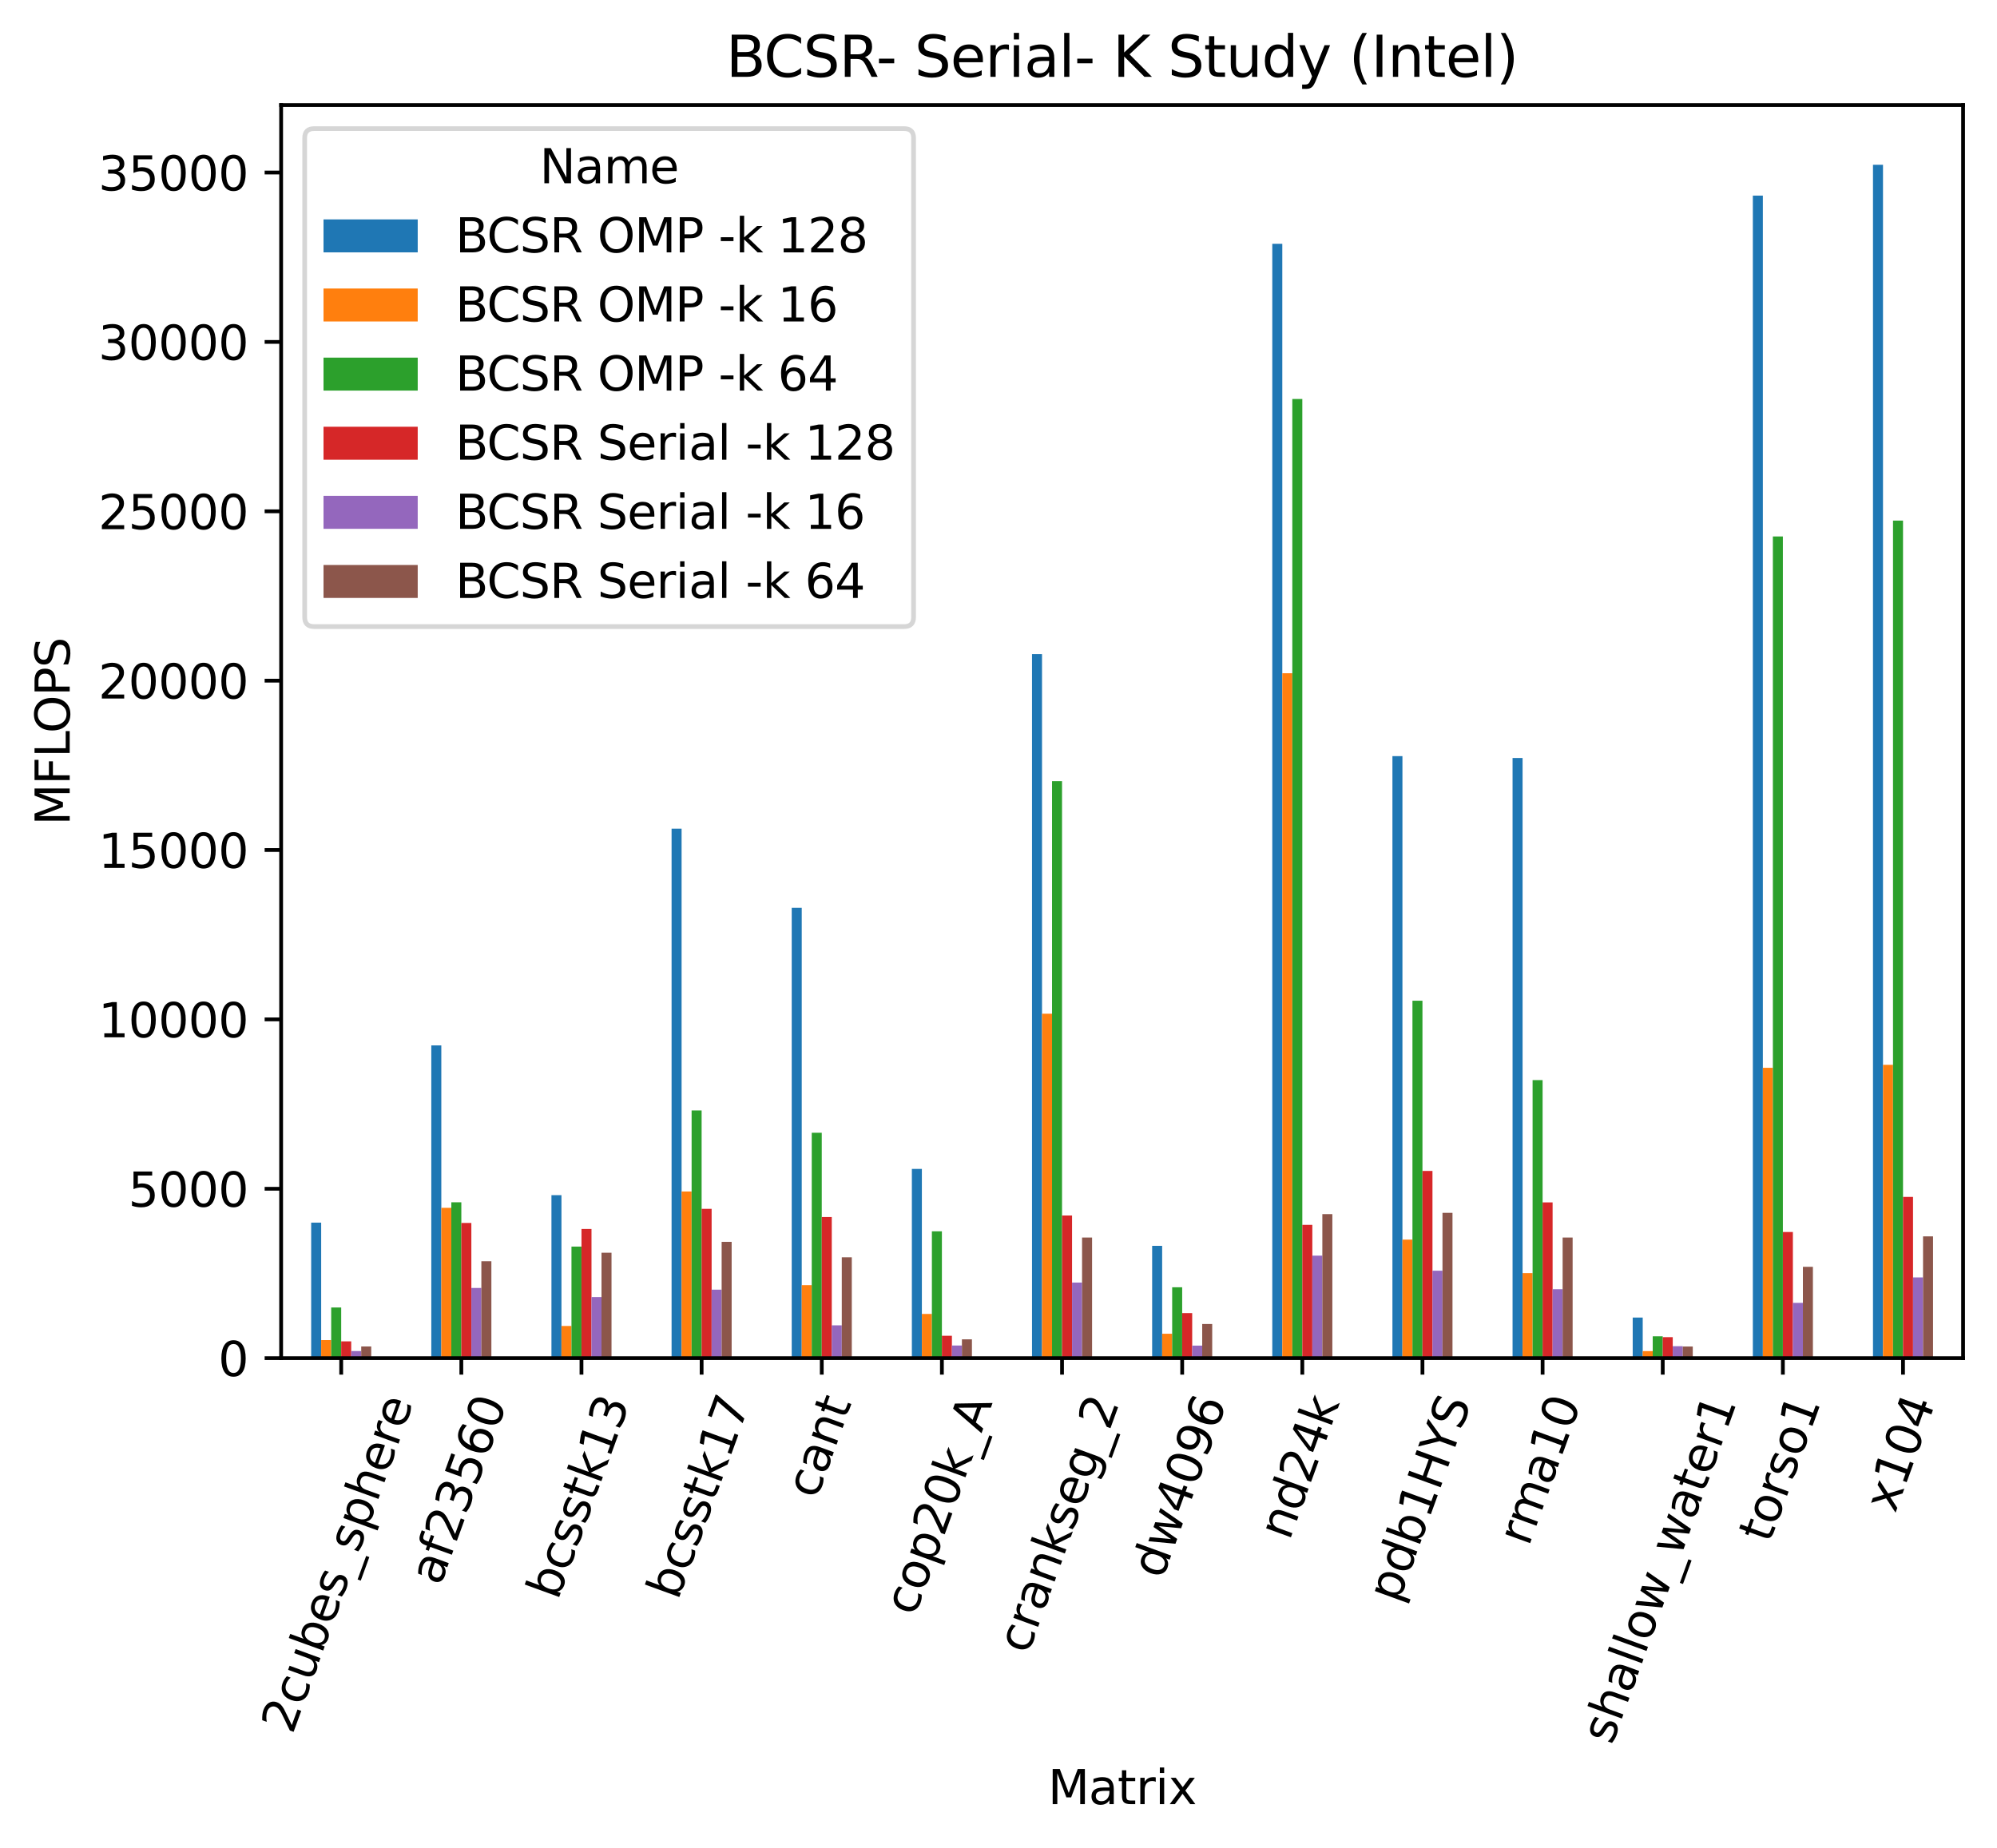 <?xml version="1.0" encoding="utf-8" standalone="no"?>
<!DOCTYPE svg PUBLIC "-//W3C//DTD SVG 1.1//EN"
  "http://www.w3.org/Graphics/SVG/1.1/DTD/svg11.dtd">
<svg xmlns:xlink="http://www.w3.org/1999/xlink" width="424.011pt" height="392.428pt" viewBox="0 0 424.011 392.428" xmlns="http://www.w3.org/2000/svg" version="1.1">
 <defs>
  <style type="text/css">*{stroke-linejoin: round; stroke-linecap: butt}</style>
 </defs>
 <g id="figure_1">
  <g id="patch_1">
   <path d="M 0 392.428 
L 424.011 392.428 
L 424.011 0 
L 0 0 
z
" style="fill: #ffffff"/>
  </g>
  <g id="axes_1">
   <g id="patch_2">
    <path d="M 59.691 288.43 
L 416.811 288.43 
L 416.811 22.318 
L 59.691 22.318 
z
" style="fill: #ffffff"/>
   </g>
   <g id="patch_3">
    <path d="M 66.068 288.43 
L 68.193 288.43 
L 68.193 259.656 
L 66.068 259.656 
z
" clip-path="url(#pd83e53168b)" style="fill: #1f77b4"/>
   </g>
   <g id="patch_4">
    <path d="M 91.576 288.43 
L 93.702 288.43 
L 93.702 222.013 
L 91.576 222.013 
z
" clip-path="url(#pd83e53168b)" style="fill: #1f77b4"/>
   </g>
   <g id="patch_5">
    <path d="M 117.085 288.43 
L 119.211 288.43 
L 119.211 253.818 
L 117.085 253.818 
z
" clip-path="url(#pd83e53168b)" style="fill: #1f77b4"/>
   </g>
   <g id="patch_6">
    <path d="M 142.593 288.43 
L 144.719 288.43 
L 144.719 175.997 
L 142.593 175.997 
z
" clip-path="url(#pd83e53168b)" style="fill: #1f77b4"/>
   </g>
   <g id="patch_7">
    <path d="M 168.102 288.43 
L 170.228 288.43 
L 170.228 192.795 
L 168.102 192.795 
z
" clip-path="url(#pd83e53168b)" style="fill: #1f77b4"/>
   </g>
   <g id="patch_8">
    <path d="M 193.611 288.43 
L 195.736 288.43 
L 195.736 248.245 
L 193.611 248.245 
z
" clip-path="url(#pd83e53168b)" style="fill: #1f77b4"/>
   </g>
   <g id="patch_9">
    <path d="M 219.119 288.43 
L 221.245 288.43 
L 221.245 138.92 
L 219.119 138.92 
z
" clip-path="url(#pd83e53168b)" style="fill: #1f77b4"/>
   </g>
   <g id="patch_10">
    <path d="M 244.628 288.43 
L 246.753 288.43 
L 246.753 264.586 
L 244.628 264.586 
z
" clip-path="url(#pd83e53168b)" style="fill: #1f77b4"/>
   </g>
   <g id="patch_11">
    <path d="M 270.136 288.43 
L 272.262 288.43 
L 272.262 51.769 
L 270.136 51.769 
z
" clip-path="url(#pd83e53168b)" style="fill: #1f77b4"/>
   </g>
   <g id="patch_12">
    <path d="M 295.645 288.43 
L 297.771 288.43 
L 297.771 160.58 
L 295.645 160.58 
z
" clip-path="url(#pd83e53168b)" style="fill: #1f77b4"/>
   </g>
   <g id="patch_13">
    <path d="M 321.153 288.43 
L 323.279 288.43 
L 323.279 160.982 
L 321.153 160.982 
z
" clip-path="url(#pd83e53168b)" style="fill: #1f77b4"/>
   </g>
   <g id="patch_14">
    <path d="M 346.662 288.43 
L 348.788 288.43 
L 348.788 279.815 
L 346.662 279.815 
z
" clip-path="url(#pd83e53168b)" style="fill: #1f77b4"/>
   </g>
   <g id="patch_15">
    <path d="M 372.171 288.43 
L 374.296 288.43 
L 374.296 41.537 
L 372.171 41.537 
z
" clip-path="url(#pd83e53168b)" style="fill: #1f77b4"/>
   </g>
   <g id="patch_16">
    <path d="M 397.679 288.43 
L 399.805 288.43 
L 399.805 34.99 
L 397.679 34.99 
z
" clip-path="url(#pd83e53168b)" style="fill: #1f77b4"/>
   </g>
   <g id="patch_17">
    <path d="M 68.193 288.43 
L 70.319 288.43 
L 70.319 284.591 
L 68.193 284.591 
z
" clip-path="url(#pd83e53168b)" style="fill: #ff7f0e"/>
   </g>
   <g id="patch_18">
    <path d="M 93.702 288.43 
L 95.828 288.43 
L 95.828 256.514 
L 93.702 256.514 
z
" clip-path="url(#pd83e53168b)" style="fill: #ff7f0e"/>
   </g>
   <g id="patch_19">
    <path d="M 119.211 288.43 
L 121.336 288.43 
L 121.336 281.597 
L 119.211 281.597 
z
" clip-path="url(#pd83e53168b)" style="fill: #ff7f0e"/>
   </g>
   <g id="patch_20">
    <path d="M 144.719 288.43 
L 146.845 288.43 
L 146.845 253.038 
L 144.719 253.038 
z
" clip-path="url(#pd83e53168b)" style="fill: #ff7f0e"/>
   </g>
   <g id="patch_21">
    <path d="M 170.228 288.43 
L 172.353 288.43 
L 172.353 272.922 
L 170.228 272.922 
z
" clip-path="url(#pd83e53168b)" style="fill: #ff7f0e"/>
   </g>
   <g id="patch_22">
    <path d="M 195.736 288.43 
L 197.862 288.43 
L 197.862 279.047 
L 195.736 279.047 
z
" clip-path="url(#pd83e53168b)" style="fill: #ff7f0e"/>
   </g>
   <g id="patch_23">
    <path d="M 221.245 288.43 
L 223.371 288.43 
L 223.371 215.287 
L 221.245 215.287 
z
" clip-path="url(#pd83e53168b)" style="fill: #ff7f0e"/>
   </g>
   <g id="patch_24">
    <path d="M 246.753 288.43 
L 248.879 288.43 
L 248.879 283.256 
L 246.753 283.256 
z
" clip-path="url(#pd83e53168b)" style="fill: #ff7f0e"/>
   </g>
   <g id="patch_25">
    <path d="M 272.262 288.43 
L 274.388 288.43 
L 274.388 142.982 
L 272.262 142.982 
z
" clip-path="url(#pd83e53168b)" style="fill: #ff7f0e"/>
   </g>
   <g id="patch_26">
    <path d="M 297.771 288.43 
L 299.896 288.43 
L 299.896 263.258 
L 297.771 263.258 
z
" clip-path="url(#pd83e53168b)" style="fill: #ff7f0e"/>
   </g>
   <g id="patch_27">
    <path d="M 323.279 288.43 
L 325.405 288.43 
L 325.405 270.373 
L 323.279 270.373 
z
" clip-path="url(#pd83e53168b)" style="fill: #ff7f0e"/>
   </g>
   <g id="patch_28">
    <path d="M 348.788 288.43 
L 350.913 288.43 
L 350.913 286.94 
L 348.788 286.94 
z
" clip-path="url(#pd83e53168b)" style="fill: #ff7f0e"/>
   </g>
   <g id="patch_29">
    <path d="M 374.296 288.43 
L 376.422 288.43 
L 376.422 226.768 
L 374.296 226.768 
z
" clip-path="url(#pd83e53168b)" style="fill: #ff7f0e"/>
   </g>
   <g id="patch_30">
    <path d="M 399.805 288.43 
L 401.931 288.43 
L 401.931 226.136 
L 399.805 226.136 
z
" clip-path="url(#pd83e53168b)" style="fill: #ff7f0e"/>
   </g>
   <g id="patch_31">
    <path d="M 70.319 288.43 
L 72.445 288.43 
L 72.445 277.671 
L 70.319 277.671 
z
" clip-path="url(#pd83e53168b)" style="fill: #2ca02c"/>
   </g>
   <g id="patch_32">
    <path d="M 95.828 288.43 
L 97.953 288.43 
L 97.953 255.337 
L 95.828 255.337 
z
" clip-path="url(#pd83e53168b)" style="fill: #2ca02c"/>
   </g>
   <g id="patch_33">
    <path d="M 121.336 288.43 
L 123.462 288.43 
L 123.462 264.741 
L 121.336 264.741 
z
" clip-path="url(#pd83e53168b)" style="fill: #2ca02c"/>
   </g>
   <g id="patch_34">
    <path d="M 146.845 288.43 
L 148.971 288.43 
L 148.971 235.824 
L 146.845 235.824 
z
" clip-path="url(#pd83e53168b)" style="fill: #2ca02c"/>
   </g>
   <g id="patch_35">
    <path d="M 172.353 288.43 
L 174.479 288.43 
L 174.479 240.566 
L 172.353 240.566 
z
" clip-path="url(#pd83e53168b)" style="fill: #2ca02c"/>
   </g>
   <g id="patch_36">
    <path d="M 197.862 288.43 
L 199.988 288.43 
L 199.988 261.497 
L 197.862 261.497 
z
" clip-path="url(#pd83e53168b)" style="fill: #2ca02c"/>
   </g>
   <g id="patch_37">
    <path d="M 223.371 288.43 
L 225.496 288.43 
L 225.496 165.891 
L 223.371 165.891 
z
" clip-path="url(#pd83e53168b)" style="fill: #2ca02c"/>
   </g>
   <g id="patch_38">
    <path d="M 248.879 288.43 
L 251.005 288.43 
L 251.005 273.378 
L 248.879 273.378 
z
" clip-path="url(#pd83e53168b)" style="fill: #2ca02c"/>
   </g>
   <g id="patch_39">
    <path d="M 274.388 288.43 
L 276.513 288.43 
L 276.513 84.738 
L 274.388 84.738 
z
" clip-path="url(#pd83e53168b)" style="fill: #2ca02c"/>
   </g>
   <g id="patch_40">
    <path d="M 299.896 288.43 
L 302.022 288.43 
L 302.022 212.53 
L 299.896 212.53 
z
" clip-path="url(#pd83e53168b)" style="fill: #2ca02c"/>
   </g>
   <g id="patch_41">
    <path d="M 325.405 288.43 
L 327.531 288.43 
L 327.531 229.389 
L 325.405 229.389 
z
" clip-path="url(#pd83e53168b)" style="fill: #2ca02c"/>
   </g>
   <g id="patch_42">
    <path d="M 350.913 288.43 
L 353.039 288.43 
L 353.039 283.791 
L 350.913 283.791 
z
" clip-path="url(#pd83e53168b)" style="fill: #2ca02c"/>
   </g>
   <g id="patch_43">
    <path d="M 376.422 288.43 
L 378.548 288.43 
L 378.548 113.929 
L 376.422 113.929 
z
" clip-path="url(#pd83e53168b)" style="fill: #2ca02c"/>
   </g>
   <g id="patch_44">
    <path d="M 401.931 288.43 
L 404.056 288.43 
L 404.056 110.562 
L 401.931 110.562 
z
" clip-path="url(#pd83e53168b)" style="fill: #2ca02c"/>
   </g>
   <g id="patch_45">
    <path d="M 72.445 288.43 
L 74.571 288.43 
L 74.571 284.873 
L 72.445 284.873 
z
" clip-path="url(#pd83e53168b)" style="fill: #d62728"/>
   </g>
   <g id="patch_46">
    <path d="M 97.953 288.43 
L 100.079 288.43 
L 100.079 259.72 
L 97.953 259.72 
z
" clip-path="url(#pd83e53168b)" style="fill: #d62728"/>
   </g>
   <g id="patch_47">
    <path d="M 123.462 288.43 
L 125.588 288.43 
L 125.588 260.998 
L 123.462 260.998 
z
" clip-path="url(#pd83e53168b)" style="fill: #d62728"/>
   </g>
   <g id="patch_48">
    <path d="M 148.971 288.43 
L 151.096 288.43 
L 151.096 256.725 
L 148.971 256.725 
z
" clip-path="url(#pd83e53168b)" style="fill: #d62728"/>
   </g>
   <g id="patch_49">
    <path d="M 174.479 288.43 
L 176.605 288.43 
L 176.605 258.467 
L 174.479 258.467 
z
" clip-path="url(#pd83e53168b)" style="fill: #d62728"/>
   </g>
   <g id="patch_50">
    <path d="M 199.988 288.43 
L 202.113 288.43 
L 202.113 283.68 
L 199.988 283.68 
z
" clip-path="url(#pd83e53168b)" style="fill: #d62728"/>
   </g>
   <g id="patch_51">
    <path d="M 225.496 288.43 
L 227.622 288.43 
L 227.622 258.135 
L 225.496 258.135 
z
" clip-path="url(#pd83e53168b)" style="fill: #d62728"/>
   </g>
   <g id="patch_52">
    <path d="M 251.005 288.43 
L 253.131 288.43 
L 253.131 278.865 
L 251.005 278.865 
z
" clip-path="url(#pd83e53168b)" style="fill: #d62728"/>
   </g>
   <g id="patch_53">
    <path d="M 276.513 288.43 
L 278.639 288.43 
L 278.639 260.123 
L 276.513 260.123 
z
" clip-path="url(#pd83e53168b)" style="fill: #d62728"/>
   </g>
   <g id="patch_54">
    <path d="M 302.022 288.43 
L 304.148 288.43 
L 304.148 248.675 
L 302.022 248.675 
z
" clip-path="url(#pd83e53168b)" style="fill: #d62728"/>
   </g>
   <g id="patch_55">
    <path d="M 327.531 288.43 
L 329.656 288.43 
L 329.656 255.352 
L 327.531 255.352 
z
" clip-path="url(#pd83e53168b)" style="fill: #d62728"/>
   </g>
   <g id="patch_56">
    <path d="M 353.039 288.43 
L 355.165 288.43 
L 355.165 283.971 
L 353.039 283.971 
z
" clip-path="url(#pd83e53168b)" style="fill: #d62728"/>
   </g>
   <g id="patch_57">
    <path d="M 378.548 288.43 
L 380.673 288.43 
L 380.673 261.642 
L 378.548 261.642 
z
" clip-path="url(#pd83e53168b)" style="fill: #d62728"/>
   </g>
   <g id="patch_58">
    <path d="M 404.056 288.43 
L 406.182 288.43 
L 406.182 254.187 
L 404.056 254.187 
z
" clip-path="url(#pd83e53168b)" style="fill: #d62728"/>
   </g>
   <g id="patch_59">
    <path d="M 74.571 288.43 
L 76.696 288.43 
L 76.696 286.926 
L 74.571 286.926 
z
" clip-path="url(#pd83e53168b)" style="fill: #9467bd"/>
   </g>
   <g id="patch_60">
    <path d="M 100.079 288.43 
L 102.205 288.43 
L 102.205 273.529 
L 100.079 273.529 
z
" clip-path="url(#pd83e53168b)" style="fill: #9467bd"/>
   </g>
   <g id="patch_61">
    <path d="M 125.588 288.43 
L 127.713 288.43 
L 127.713 275.457 
L 125.588 275.457 
z
" clip-path="url(#pd83e53168b)" style="fill: #9467bd"/>
   </g>
   <g id="patch_62">
    <path d="M 151.096 288.43 
L 153.222 288.43 
L 153.222 273.885 
L 151.096 273.885 
z
" clip-path="url(#pd83e53168b)" style="fill: #9467bd"/>
   </g>
   <g id="patch_63">
    <path d="M 176.605 288.43 
L 178.731 288.43 
L 178.731 281.469 
L 176.605 281.469 
z
" clip-path="url(#pd83e53168b)" style="fill: #9467bd"/>
   </g>
   <g id="patch_64">
    <path d="M 202.113 288.43 
L 204.239 288.43 
L 204.239 285.748 
L 202.113 285.748 
z
" clip-path="url(#pd83e53168b)" style="fill: #9467bd"/>
   </g>
   <g id="patch_65">
    <path d="M 227.622 288.43 
L 229.748 288.43 
L 229.748 272.383 
L 227.622 272.383 
z
" clip-path="url(#pd83e53168b)" style="fill: #9467bd"/>
   </g>
   <g id="patch_66">
    <path d="M 253.131 288.43 
L 255.256 288.43 
L 255.256 285.772 
L 253.131 285.772 
z
" clip-path="url(#pd83e53168b)" style="fill: #9467bd"/>
   </g>
   <g id="patch_67">
    <path d="M 278.639 288.43 
L 280.765 288.43 
L 280.765 266.665 
L 278.639 266.665 
z
" clip-path="url(#pd83e53168b)" style="fill: #9467bd"/>
   </g>
   <g id="patch_68">
    <path d="M 304.148 288.43 
L 306.273 288.43 
L 306.273 269.866 
L 304.148 269.866 
z
" clip-path="url(#pd83e53168b)" style="fill: #9467bd"/>
   </g>
   <g id="patch_69">
    <path d="M 329.656 288.43 
L 331.782 288.43 
L 331.782 273.791 
L 329.656 273.791 
z
" clip-path="url(#pd83e53168b)" style="fill: #9467bd"/>
   </g>
   <g id="patch_70">
    <path d="M 355.165 288.43 
L 357.291 288.43 
L 357.291 285.897 
L 355.165 285.897 
z
" clip-path="url(#pd83e53168b)" style="fill: #9467bd"/>
   </g>
   <g id="patch_71">
    <path d="M 380.673 288.43 
L 382.799 288.43 
L 382.799 276.688 
L 380.673 276.688 
z
" clip-path="url(#pd83e53168b)" style="fill: #9467bd"/>
   </g>
   <g id="patch_72">
    <path d="M 406.182 288.43 
L 408.308 288.43 
L 408.308 271.289 
L 406.182 271.289 
z
" clip-path="url(#pd83e53168b)" style="fill: #9467bd"/>
   </g>
   <g id="patch_73">
    <path d="M 76.696 288.43 
L 78.822 288.43 
L 78.822 285.949 
L 76.696 285.949 
z
" clip-path="url(#pd83e53168b)" style="fill: #8c564b"/>
   </g>
   <g id="patch_74">
    <path d="M 102.205 288.43 
L 104.331 288.43 
L 104.331 267.851 
L 102.205 267.851 
z
" clip-path="url(#pd83e53168b)" style="fill: #8c564b"/>
   </g>
   <g id="patch_75">
    <path d="M 127.713 288.43 
L 129.839 288.43 
L 129.839 266.039 
L 127.713 266.039 
z
" clip-path="url(#pd83e53168b)" style="fill: #8c564b"/>
   </g>
   <g id="patch_76">
    <path d="M 153.222 288.43 
L 155.348 288.43 
L 155.348 263.734 
L 153.222 263.734 
z
" clip-path="url(#pd83e53168b)" style="fill: #8c564b"/>
   </g>
   <g id="patch_77">
    <path d="M 178.731 288.43 
L 180.856 288.43 
L 180.856 267.016 
L 178.731 267.016 
z
" clip-path="url(#pd83e53168b)" style="fill: #8c564b"/>
   </g>
   <g id="patch_78">
    <path d="M 204.239 288.43 
L 206.365 288.43 
L 206.365 284.436 
L 204.239 284.436 
z
" clip-path="url(#pd83e53168b)" style="fill: #8c564b"/>
   </g>
   <g id="patch_79">
    <path d="M 229.748 288.43 
L 231.873 288.43 
L 231.873 262.823 
L 229.748 262.823 
z
" clip-path="url(#pd83e53168b)" style="fill: #8c564b"/>
   </g>
   <g id="patch_80">
    <path d="M 255.256 288.43 
L 257.382 288.43 
L 257.382 281.187 
L 255.256 281.187 
z
" clip-path="url(#pd83e53168b)" style="fill: #8c564b"/>
   </g>
   <g id="patch_81">
    <path d="M 280.765 288.43 
L 282.891 288.43 
L 282.891 257.848 
L 280.765 257.848 
z
" clip-path="url(#pd83e53168b)" style="fill: #8c564b"/>
   </g>
   <g id="patch_82">
    <path d="M 306.273 288.43 
L 308.399 288.43 
L 308.399 257.571 
L 306.273 257.571 
z
" clip-path="url(#pd83e53168b)" style="fill: #8c564b"/>
   </g>
   <g id="patch_83">
    <path d="M 331.782 288.43 
L 333.908 288.43 
L 333.908 262.819 
L 331.782 262.819 
z
" clip-path="url(#pd83e53168b)" style="fill: #8c564b"/>
   </g>
   <g id="patch_84">
    <path d="M 357.291 288.43 
L 359.416 288.43 
L 359.416 285.96 
L 357.291 285.96 
z
" clip-path="url(#pd83e53168b)" style="fill: #8c564b"/>
   </g>
   <g id="patch_85">
    <path d="M 382.799 288.43 
L 384.925 288.43 
L 384.925 269.04 
L 382.799 269.04 
z
" clip-path="url(#pd83e53168b)" style="fill: #8c564b"/>
   </g>
   <g id="patch_86">
    <path d="M 408.308 288.43 
L 410.433 288.43 
L 410.433 262.574 
L 408.308 262.574 
z
" clip-path="url(#pd83e53168b)" style="fill: #8c564b"/>
   </g>
   <g id="matplotlib.axis_1">
    <g id="xtick_1">
     <g id="line2d_1">
      <defs>
       <path id="mf023335847" d="M 0 0 
L 0 3.5 
" style="stroke: #000000; stroke-width: 0.8"/>
      </defs>
      <g>
       <use xlink:href="#mf023335847" x="72.445" y="288.43" style="stroke: #000000; stroke-width: 0.8"/>
      </g>
     </g>
     <g id="text_1">
      <!-- 2cubes_sphere -->
      <g transform="translate(62.082 368.503) rotate(-70) scale(0.1 -0.1)">
       <defs>
        <path id="DejaVuSans-32" d="M 1228 531 
L 3431 531 
L 3431 0 
L 469 0 
L 469 531 
Q 828 903 1448 1529 
Q 2069 2156 2228 2338 
Q 2531 2678 2651 2914 
Q 2772 3150 2772 3378 
Q 2772 3750 2511 3984 
Q 2250 4219 1831 4219 
Q 1534 4219 1204 4116 
Q 875 4013 500 3803 
L 500 4441 
Q 881 4594 1212 4672 
Q 1544 4750 1819 4750 
Q 2544 4750 2975 4387 
Q 3406 4025 3406 3419 
Q 3406 3131 3298 2873 
Q 3191 2616 2906 2266 
Q 2828 2175 2409 1742 
Q 1991 1309 1228 531 
z
" transform="scale(0.016)"/>
        <path id="DejaVuSans-63" d="M 3122 3366 
L 3122 2828 
Q 2878 2963 2633 3030 
Q 2388 3097 2138 3097 
Q 1578 3097 1268 2742 
Q 959 2388 959 1747 
Q 959 1106 1268 751 
Q 1578 397 2138 397 
Q 2388 397 2633 464 
Q 2878 531 3122 666 
L 3122 134 
Q 2881 22 2623 -34 
Q 2366 -91 2075 -91 
Q 1284 -91 818 406 
Q 353 903 353 1747 
Q 353 2603 823 3093 
Q 1294 3584 2113 3584 
Q 2378 3584 2631 3529 
Q 2884 3475 3122 3366 
z
" transform="scale(0.016)"/>
        <path id="DejaVuSans-75" d="M 544 1381 
L 544 3500 
L 1119 3500 
L 1119 1403 
Q 1119 906 1312 657 
Q 1506 409 1894 409 
Q 2359 409 2629 706 
Q 2900 1003 2900 1516 
L 2900 3500 
L 3475 3500 
L 3475 0 
L 2900 0 
L 2900 538 
Q 2691 219 2414 64 
Q 2138 -91 1772 -91 
Q 1169 -91 856 284 
Q 544 659 544 1381 
z
M 1991 3584 
L 1991 3584 
z
" transform="scale(0.016)"/>
        <path id="DejaVuSans-62" d="M 3116 1747 
Q 3116 2381 2855 2742 
Q 2594 3103 2138 3103 
Q 1681 3103 1420 2742 
Q 1159 2381 1159 1747 
Q 1159 1113 1420 752 
Q 1681 391 2138 391 
Q 2594 391 2855 752 
Q 3116 1113 3116 1747 
z
M 1159 2969 
Q 1341 3281 1617 3432 
Q 1894 3584 2278 3584 
Q 2916 3584 3314 3078 
Q 3713 2572 3713 1747 
Q 3713 922 3314 415 
Q 2916 -91 2278 -91 
Q 1894 -91 1617 61 
Q 1341 213 1159 525 
L 1159 0 
L 581 0 
L 581 4863 
L 1159 4863 
L 1159 2969 
z
" transform="scale(0.016)"/>
        <path id="DejaVuSans-65" d="M 3597 1894 
L 3597 1613 
L 953 1613 
Q 991 1019 1311 708 
Q 1631 397 2203 397 
Q 2534 397 2845 478 
Q 3156 559 3463 722 
L 3463 178 
Q 3153 47 2828 -22 
Q 2503 -91 2169 -91 
Q 1331 -91 842 396 
Q 353 884 353 1716 
Q 353 2575 817 3079 
Q 1281 3584 2069 3584 
Q 2775 3584 3186 3129 
Q 3597 2675 3597 1894 
z
M 3022 2063 
Q 3016 2534 2758 2815 
Q 2500 3097 2075 3097 
Q 1594 3097 1305 2825 
Q 1016 2553 972 2059 
L 3022 2063 
z
" transform="scale(0.016)"/>
        <path id="DejaVuSans-73" d="M 2834 3397 
L 2834 2853 
Q 2591 2978 2328 3040 
Q 2066 3103 1784 3103 
Q 1356 3103 1142 2972 
Q 928 2841 928 2578 
Q 928 2378 1081 2264 
Q 1234 2150 1697 2047 
L 1894 2003 
Q 2506 1872 2764 1633 
Q 3022 1394 3022 966 
Q 3022 478 2636 193 
Q 2250 -91 1575 -91 
Q 1294 -91 989 -36 
Q 684 19 347 128 
L 347 722 
Q 666 556 975 473 
Q 1284 391 1588 391 
Q 1994 391 2212 530 
Q 2431 669 2431 922 
Q 2431 1156 2273 1281 
Q 2116 1406 1581 1522 
L 1381 1569 
Q 847 1681 609 1914 
Q 372 2147 372 2553 
Q 372 3047 722 3315 
Q 1072 3584 1716 3584 
Q 2034 3584 2315 3537 
Q 2597 3491 2834 3397 
z
" transform="scale(0.016)"/>
        <path id="DejaVuSans-5f" d="M 3263 -1063 
L 3263 -1509 
L -63 -1509 
L -63 -1063 
L 3263 -1063 
z
" transform="scale(0.016)"/>
        <path id="DejaVuSans-70" d="M 1159 525 
L 1159 -1331 
L 581 -1331 
L 581 3500 
L 1159 3500 
L 1159 2969 
Q 1341 3281 1617 3432 
Q 1894 3584 2278 3584 
Q 2916 3584 3314 3078 
Q 3713 2572 3713 1747 
Q 3713 922 3314 415 
Q 2916 -91 2278 -91 
Q 1894 -91 1617 61 
Q 1341 213 1159 525 
z
M 3116 1747 
Q 3116 2381 2855 2742 
Q 2594 3103 2138 3103 
Q 1681 3103 1420 2742 
Q 1159 2381 1159 1747 
Q 1159 1113 1420 752 
Q 1681 391 2138 391 
Q 2594 391 2855 752 
Q 3116 1113 3116 1747 
z
" transform="scale(0.016)"/>
        <path id="DejaVuSans-68" d="M 3513 2113 
L 3513 0 
L 2938 0 
L 2938 2094 
Q 2938 2591 2744 2837 
Q 2550 3084 2163 3084 
Q 1697 3084 1428 2787 
Q 1159 2491 1159 1978 
L 1159 0 
L 581 0 
L 581 4863 
L 1159 4863 
L 1159 2956 
Q 1366 3272 1645 3428 
Q 1925 3584 2291 3584 
Q 2894 3584 3203 3211 
Q 3513 2838 3513 2113 
z
" transform="scale(0.016)"/>
        <path id="DejaVuSans-72" d="M 2631 2963 
Q 2534 3019 2420 3045 
Q 2306 3072 2169 3072 
Q 1681 3072 1420 2755 
Q 1159 2438 1159 1844 
L 1159 0 
L 581 0 
L 581 3500 
L 1159 3500 
L 1159 2956 
Q 1341 3275 1631 3429 
Q 1922 3584 2338 3584 
Q 2397 3584 2469 3576 
Q 2541 3569 2628 3553 
L 2631 2963 
z
" transform="scale(0.016)"/>
       </defs>
       <use xlink:href="#DejaVuSans-32"/>
       <use xlink:href="#DejaVuSans-63" x="63.623"/>
       <use xlink:href="#DejaVuSans-75" x="118.604"/>
       <use xlink:href="#DejaVuSans-62" x="181.982"/>
       <use xlink:href="#DejaVuSans-65" x="245.459"/>
       <use xlink:href="#DejaVuSans-73" x="306.982"/>
       <use xlink:href="#DejaVuSans-5f" x="359.082"/>
       <use xlink:href="#DejaVuSans-73" x="409.082"/>
       <use xlink:href="#DejaVuSans-70" x="461.182"/>
       <use xlink:href="#DejaVuSans-68" x="524.658"/>
       <use xlink:href="#DejaVuSans-65" x="588.037"/>
       <use xlink:href="#DejaVuSans-72" x="649.561"/>
       <use xlink:href="#DejaVuSans-65" x="688.424"/>
      </g>
     </g>
    </g>
    <g id="xtick_2">
     <g id="line2d_2">
      <g>
       <use xlink:href="#mf023335847" x="97.953" y="288.43" style="stroke: #000000; stroke-width: 0.8"/>
      </g>
     </g>
     <g id="text_2">
      <!-- af23560 -->
      <g transform="translate(93.456 336.989) rotate(-70) scale(0.1 -0.1)">
       <defs>
        <path id="DejaVuSans-61" d="M 2194 1759 
Q 1497 1759 1228 1600 
Q 959 1441 959 1056 
Q 959 750 1161 570 
Q 1363 391 1709 391 
Q 2188 391 2477 730 
Q 2766 1069 2766 1631 
L 2766 1759 
L 2194 1759 
z
M 3341 1997 
L 3341 0 
L 2766 0 
L 2766 531 
Q 2569 213 2275 61 
Q 1981 -91 1556 -91 
Q 1019 -91 701 211 
Q 384 513 384 1019 
Q 384 1609 779 1909 
Q 1175 2209 1959 2209 
L 2766 2209 
L 2766 2266 
Q 2766 2663 2505 2880 
Q 2244 3097 1772 3097 
Q 1472 3097 1187 3025 
Q 903 2953 641 2809 
L 641 3341 
Q 956 3463 1253 3523 
Q 1550 3584 1831 3584 
Q 2591 3584 2966 3190 
Q 3341 2797 3341 1997 
z
" transform="scale(0.016)"/>
        <path id="DejaVuSans-66" d="M 2375 4863 
L 2375 4384 
L 1825 4384 
Q 1516 4384 1395 4259 
Q 1275 4134 1275 3809 
L 1275 3500 
L 2222 3500 
L 2222 3053 
L 1275 3053 
L 1275 0 
L 697 0 
L 697 3053 
L 147 3053 
L 147 3500 
L 697 3500 
L 697 3744 
Q 697 4328 969 4595 
Q 1241 4863 1831 4863 
L 2375 4863 
z
" transform="scale(0.016)"/>
        <path id="DejaVuSans-33" d="M 2597 2516 
Q 3050 2419 3304 2112 
Q 3559 1806 3559 1356 
Q 3559 666 3084 287 
Q 2609 -91 1734 -91 
Q 1441 -91 1130 -33 
Q 819 25 488 141 
L 488 750 
Q 750 597 1062 519 
Q 1375 441 1716 441 
Q 2309 441 2620 675 
Q 2931 909 2931 1356 
Q 2931 1769 2642 2001 
Q 2353 2234 1838 2234 
L 1294 2234 
L 1294 2753 
L 1863 2753 
Q 2328 2753 2575 2939 
Q 2822 3125 2822 3475 
Q 2822 3834 2567 4026 
Q 2313 4219 1838 4219 
Q 1578 4219 1281 4162 
Q 984 4106 628 3988 
L 628 4550 
Q 988 4650 1302 4700 
Q 1616 4750 1894 4750 
Q 2613 4750 3031 4423 
Q 3450 4097 3450 3541 
Q 3450 3153 3228 2886 
Q 3006 2619 2597 2516 
z
" transform="scale(0.016)"/>
        <path id="DejaVuSans-35" d="M 691 4666 
L 3169 4666 
L 3169 4134 
L 1269 4134 
L 1269 2991 
Q 1406 3038 1543 3061 
Q 1681 3084 1819 3084 
Q 2600 3084 3056 2656 
Q 3513 2228 3513 1497 
Q 3513 744 3044 326 
Q 2575 -91 1722 -91 
Q 1428 -91 1123 -41 
Q 819 9 494 109 
L 494 744 
Q 775 591 1075 516 
Q 1375 441 1709 441 
Q 2250 441 2565 725 
Q 2881 1009 2881 1497 
Q 2881 1984 2565 2268 
Q 2250 2553 1709 2553 
Q 1456 2553 1204 2497 
Q 953 2441 691 2322 
L 691 4666 
z
" transform="scale(0.016)"/>
        <path id="DejaVuSans-36" d="M 2113 2584 
Q 1688 2584 1439 2293 
Q 1191 2003 1191 1497 
Q 1191 994 1439 701 
Q 1688 409 2113 409 
Q 2538 409 2786 701 
Q 3034 994 3034 1497 
Q 3034 2003 2786 2293 
Q 2538 2584 2113 2584 
z
M 3366 4563 
L 3366 3988 
Q 3128 4100 2886 4159 
Q 2644 4219 2406 4219 
Q 1781 4219 1451 3797 
Q 1122 3375 1075 2522 
Q 1259 2794 1537 2939 
Q 1816 3084 2150 3084 
Q 2853 3084 3261 2657 
Q 3669 2231 3669 1497 
Q 3669 778 3244 343 
Q 2819 -91 2113 -91 
Q 1303 -91 875 529 
Q 447 1150 447 2328 
Q 447 3434 972 4092 
Q 1497 4750 2381 4750 
Q 2619 4750 2861 4703 
Q 3103 4656 3366 4563 
z
" transform="scale(0.016)"/>
        <path id="DejaVuSans-30" d="M 2034 4250 
Q 1547 4250 1301 3770 
Q 1056 3291 1056 2328 
Q 1056 1369 1301 889 
Q 1547 409 2034 409 
Q 2525 409 2770 889 
Q 3016 1369 3016 2328 
Q 3016 3291 2770 3770 
Q 2525 4250 2034 4250 
z
M 2034 4750 
Q 2819 4750 3233 4129 
Q 3647 3509 3647 2328 
Q 3647 1150 3233 529 
Q 2819 -91 2034 -91 
Q 1250 -91 836 529 
Q 422 1150 422 2328 
Q 422 3509 836 4129 
Q 1250 4750 2034 4750 
z
" transform="scale(0.016)"/>
       </defs>
       <use xlink:href="#DejaVuSans-61"/>
       <use xlink:href="#DejaVuSans-66" x="61.279"/>
       <use xlink:href="#DejaVuSans-32" x="96.484"/>
       <use xlink:href="#DejaVuSans-33" x="160.107"/>
       <use xlink:href="#DejaVuSans-35" x="223.73"/>
       <use xlink:href="#DejaVuSans-36" x="287.354"/>
       <use xlink:href="#DejaVuSans-30" x="350.977"/>
      </g>
     </g>
    </g>
    <g id="xtick_3">
     <g id="line2d_3">
      <g>
       <use xlink:href="#mf023335847" x="123.462" y="288.43" style="stroke: #000000; stroke-width: 0.8"/>
      </g>
     </g>
     <g id="text_3">
      <!-- bcsstk13 -->
      <g transform="translate(118.411 340.035) rotate(-70) scale(0.1 -0.1)">
       <defs>
        <path id="DejaVuSans-74" d="M 1172 4494 
L 1172 3500 
L 2356 3500 
L 2356 3053 
L 1172 3053 
L 1172 1153 
Q 1172 725 1289 603 
Q 1406 481 1766 481 
L 2356 481 
L 2356 0 
L 1766 0 
Q 1100 0 847 248 
Q 594 497 594 1153 
L 594 3053 
L 172 3053 
L 172 3500 
L 594 3500 
L 594 4494 
L 1172 4494 
z
" transform="scale(0.016)"/>
        <path id="DejaVuSans-6b" d="M 581 4863 
L 1159 4863 
L 1159 1991 
L 2875 3500 
L 3609 3500 
L 1753 1863 
L 3688 0 
L 2938 0 
L 1159 1709 
L 1159 0 
L 581 0 
L 581 4863 
z
" transform="scale(0.016)"/>
        <path id="DejaVuSans-31" d="M 794 531 
L 1825 531 
L 1825 4091 
L 703 3866 
L 703 4441 
L 1819 4666 
L 2450 4666 
L 2450 531 
L 3481 531 
L 3481 0 
L 794 0 
L 794 531 
z
" transform="scale(0.016)"/>
       </defs>
       <use xlink:href="#DejaVuSans-62"/>
       <use xlink:href="#DejaVuSans-63" x="63.477"/>
       <use xlink:href="#DejaVuSans-73" x="118.457"/>
       <use xlink:href="#DejaVuSans-73" x="170.557"/>
       <use xlink:href="#DejaVuSans-74" x="222.656"/>
       <use xlink:href="#DejaVuSans-6b" x="261.865"/>
       <use xlink:href="#DejaVuSans-31" x="319.775"/>
       <use xlink:href="#DejaVuSans-33" x="383.398"/>
      </g>
     </g>
    </g>
    <g id="xtick_4">
     <g id="line2d_4">
      <g>
       <use xlink:href="#mf023335847" x="148.971" y="288.43" style="stroke: #000000; stroke-width: 0.8"/>
      </g>
     </g>
     <g id="text_4">
      <!-- bcsstk17 -->
      <g transform="translate(143.919 340.035) rotate(-70) scale(0.1 -0.1)">
       <defs>
        <path id="DejaVuSans-37" d="M 525 4666 
L 3525 4666 
L 3525 4397 
L 1831 0 
L 1172 0 
L 2766 4134 
L 525 4134 
L 525 4666 
z
" transform="scale(0.016)"/>
       </defs>
       <use xlink:href="#DejaVuSans-62"/>
       <use xlink:href="#DejaVuSans-63" x="63.477"/>
       <use xlink:href="#DejaVuSans-73" x="118.457"/>
       <use xlink:href="#DejaVuSans-73" x="170.557"/>
       <use xlink:href="#DejaVuSans-74" x="222.656"/>
       <use xlink:href="#DejaVuSans-6b" x="261.865"/>
       <use xlink:href="#DejaVuSans-31" x="319.775"/>
       <use xlink:href="#DejaVuSans-37" x="383.398"/>
      </g>
     </g>
    </g>
    <g id="xtick_5">
     <g id="line2d_5">
      <g>
       <use xlink:href="#mf023335847" x="174.479" y="288.43" style="stroke: #000000; stroke-width: 0.8"/>
      </g>
     </g>
     <g id="text_5">
      <!-- cant -->
      <g transform="translate(173.33 318.594) rotate(-70) scale(0.1 -0.1)">
       <defs>
        <path id="DejaVuSans-6e" d="M 3513 2113 
L 3513 0 
L 2938 0 
L 2938 2094 
Q 2938 2591 2744 2837 
Q 2550 3084 2163 3084 
Q 1697 3084 1428 2787 
Q 1159 2491 1159 1978 
L 1159 0 
L 581 0 
L 581 3500 
L 1159 3500 
L 1159 2956 
Q 1366 3272 1645 3428 
Q 1925 3584 2291 3584 
Q 2894 3584 3203 3211 
Q 3513 2838 3513 2113 
z
" transform="scale(0.016)"/>
       </defs>
       <use xlink:href="#DejaVuSans-63"/>
       <use xlink:href="#DejaVuSans-61" x="54.98"/>
       <use xlink:href="#DejaVuSans-6e" x="116.26"/>
       <use xlink:href="#DejaVuSans-74" x="179.639"/>
      </g>
     </g>
    </g>
    <g id="xtick_6">
     <g id="line2d_6">
      <g>
       <use xlink:href="#mf023335847" x="199.988" y="288.43" style="stroke: #000000; stroke-width: 0.8"/>
      </g>
     </g>
     <g id="text_6">
      <!-- cop20k_A -->
      <g transform="translate(194.187 343.437) rotate(-70) scale(0.1 -0.1)">
       <defs>
        <path id="DejaVuSans-6f" d="M 1959 3097 
Q 1497 3097 1228 2736 
Q 959 2375 959 1747 
Q 959 1119 1226 758 
Q 1494 397 1959 397 
Q 2419 397 2687 759 
Q 2956 1122 2956 1747 
Q 2956 2369 2687 2733 
Q 2419 3097 1959 3097 
z
M 1959 3584 
Q 2709 3584 3137 3096 
Q 3566 2609 3566 1747 
Q 3566 888 3137 398 
Q 2709 -91 1959 -91 
Q 1206 -91 779 398 
Q 353 888 353 1747 
Q 353 2609 779 3096 
Q 1206 3584 1959 3584 
z
" transform="scale(0.016)"/>
        <path id="DejaVuSans-41" d="M 2188 4044 
L 1331 1722 
L 3047 1722 
L 2188 4044 
z
M 1831 4666 
L 2547 4666 
L 4325 0 
L 3669 0 
L 3244 1197 
L 1141 1197 
L 716 0 
L 50 0 
L 1831 4666 
z
" transform="scale(0.016)"/>
       </defs>
       <use xlink:href="#DejaVuSans-63"/>
       <use xlink:href="#DejaVuSans-6f" x="54.98"/>
       <use xlink:href="#DejaVuSans-70" x="116.162"/>
       <use xlink:href="#DejaVuSans-32" x="179.639"/>
       <use xlink:href="#DejaVuSans-30" x="243.262"/>
       <use xlink:href="#DejaVuSans-6b" x="306.885"/>
       <use xlink:href="#DejaVuSans-5f" x="364.795"/>
       <use xlink:href="#DejaVuSans-41" x="414.795"/>
      </g>
     </g>
    </g>
    <g id="xtick_7">
     <g id="line2d_7">
      <g>
       <use xlink:href="#mf023335847" x="225.496" y="288.43" style="stroke: #000000; stroke-width: 0.8"/>
      </g>
     </g>
     <g id="text_7">
      <!-- crankseg_2 -->
      <g transform="translate(218.221 351.534) rotate(-70) scale(0.1 -0.1)">
       <defs>
        <path id="DejaVuSans-67" d="M 2906 1791 
Q 2906 2416 2648 2759 
Q 2391 3103 1925 3103 
Q 1463 3103 1205 2759 
Q 947 2416 947 1791 
Q 947 1169 1205 825 
Q 1463 481 1925 481 
Q 2391 481 2648 825 
Q 2906 1169 2906 1791 
z
M 3481 434 
Q 3481 -459 3084 -895 
Q 2688 -1331 1869 -1331 
Q 1566 -1331 1297 -1286 
Q 1028 -1241 775 -1147 
L 775 -588 
Q 1028 -725 1275 -790 
Q 1522 -856 1778 -856 
Q 2344 -856 2625 -561 
Q 2906 -266 2906 331 
L 2906 616 
Q 2728 306 2450 153 
Q 2172 0 1784 0 
Q 1141 0 747 490 
Q 353 981 353 1791 
Q 353 2603 747 3093 
Q 1141 3584 1784 3584 
Q 2172 3584 2450 3431 
Q 2728 3278 2906 2969 
L 2906 3500 
L 3481 3500 
L 3481 434 
z
" transform="scale(0.016)"/>
       </defs>
       <use xlink:href="#DejaVuSans-63"/>
       <use xlink:href="#DejaVuSans-72" x="54.98"/>
       <use xlink:href="#DejaVuSans-61" x="96.094"/>
       <use xlink:href="#DejaVuSans-6e" x="157.373"/>
       <use xlink:href="#DejaVuSans-6b" x="220.752"/>
       <use xlink:href="#DejaVuSans-73" x="278.662"/>
       <use xlink:href="#DejaVuSans-65" x="330.762"/>
       <use xlink:href="#DejaVuSans-67" x="392.285"/>
       <use xlink:href="#DejaVuSans-5f" x="455.762"/>
       <use xlink:href="#DejaVuSans-32" x="505.762"/>
      </g>
     </g>
    </g>
    <g id="xtick_8">
     <g id="line2d_8">
      <g>
       <use xlink:href="#mf023335847" x="251.005" y="288.43" style="stroke: #000000; stroke-width: 0.8"/>
      </g>
     </g>
     <g id="text_8">
      <!-- dw4096 -->
      <g transform="translate(246.761 335.595) rotate(-70) scale(0.1 -0.1)">
       <defs>
        <path id="DejaVuSans-64" d="M 2906 2969 
L 2906 4863 
L 3481 4863 
L 3481 0 
L 2906 0 
L 2906 525 
Q 2725 213 2448 61 
Q 2172 -91 1784 -91 
Q 1150 -91 751 415 
Q 353 922 353 1747 
Q 353 2572 751 3078 
Q 1150 3584 1784 3584 
Q 2172 3584 2448 3432 
Q 2725 3281 2906 2969 
z
M 947 1747 
Q 947 1113 1208 752 
Q 1469 391 1925 391 
Q 2381 391 2643 752 
Q 2906 1113 2906 1747 
Q 2906 2381 2643 2742 
Q 2381 3103 1925 3103 
Q 1469 3103 1208 2742 
Q 947 2381 947 1747 
z
" transform="scale(0.016)"/>
        <path id="DejaVuSans-77" d="M 269 3500 
L 844 3500 
L 1563 769 
L 2278 3500 
L 2956 3500 
L 3675 769 
L 4391 3500 
L 4966 3500 
L 4050 0 
L 3372 0 
L 2619 2869 
L 1863 0 
L 1184 0 
L 269 3500 
z
" transform="scale(0.016)"/>
        <path id="DejaVuSans-34" d="M 2419 4116 
L 825 1625 
L 2419 1625 
L 2419 4116 
z
M 2253 4666 
L 3047 4666 
L 3047 1625 
L 3713 1625 
L 3713 1100 
L 3047 1100 
L 3047 0 
L 2419 0 
L 2419 1100 
L 313 1100 
L 313 1709 
L 2253 4666 
z
" transform="scale(0.016)"/>
        <path id="DejaVuSans-39" d="M 703 97 
L 703 672 
Q 941 559 1184 500 
Q 1428 441 1663 441 
Q 2288 441 2617 861 
Q 2947 1281 2994 2138 
Q 2813 1869 2534 1725 
Q 2256 1581 1919 1581 
Q 1219 1581 811 2004 
Q 403 2428 403 3163 
Q 403 3881 828 4315 
Q 1253 4750 1959 4750 
Q 2769 4750 3195 4129 
Q 3622 3509 3622 2328 
Q 3622 1225 3098 567 
Q 2575 -91 1691 -91 
Q 1453 -91 1209 -44 
Q 966 3 703 97 
z
M 1959 2075 
Q 2384 2075 2632 2365 
Q 2881 2656 2881 3163 
Q 2881 3666 2632 3958 
Q 2384 4250 1959 4250 
Q 1534 4250 1286 3958 
Q 1038 3666 1038 3163 
Q 1038 2656 1286 2365 
Q 1534 2075 1959 2075 
z
" transform="scale(0.016)"/>
       </defs>
       <use xlink:href="#DejaVuSans-64"/>
       <use xlink:href="#DejaVuSans-77" x="63.477"/>
       <use xlink:href="#DejaVuSans-34" x="145.264"/>
       <use xlink:href="#DejaVuSans-30" x="208.887"/>
       <use xlink:href="#DejaVuSans-39" x="272.51"/>
       <use xlink:href="#DejaVuSans-36" x="336.133"/>
      </g>
     </g>
    </g>
    <g id="xtick_9">
     <g id="line2d_9">
      <g>
       <use xlink:href="#mf023335847" x="276.513" y="288.43" style="stroke: #000000; stroke-width: 0.8"/>
      </g>
     </g>
     <g id="text_9">
      <!-- nd24k -->
      <g transform="translate(273.771 327.349) rotate(-70) scale(0.1 -0.1)">
       <use xlink:href="#DejaVuSans-6e"/>
       <use xlink:href="#DejaVuSans-64" x="63.379"/>
       <use xlink:href="#DejaVuSans-32" x="126.855"/>
       <use xlink:href="#DejaVuSans-34" x="190.479"/>
       <use xlink:href="#DejaVuSans-6b" x="254.102"/>
      </g>
     </g>
    </g>
    <g id="xtick_10">
     <g id="line2d_10">
      <g>
       <use xlink:href="#mf023335847" x="302.022" y="288.43" style="stroke: #000000; stroke-width: 0.8"/>
      </g>
     </g>
     <g id="text_10">
      <!-- pdb1HYS -->
      <g transform="translate(296.854 340.676) rotate(-70) scale(0.1 -0.1)">
       <defs>
        <path id="DejaVuSans-48" d="M 628 4666 
L 1259 4666 
L 1259 2753 
L 3553 2753 
L 3553 4666 
L 4184 4666 
L 4184 0 
L 3553 0 
L 3553 2222 
L 1259 2222 
L 1259 0 
L 628 0 
L 628 4666 
z
" transform="scale(0.016)"/>
        <path id="DejaVuSans-59" d="M -13 4666 
L 666 4666 
L 1959 2747 
L 3244 4666 
L 3922 4666 
L 2272 2222 
L 2272 0 
L 1638 0 
L 1638 2222 
L -13 4666 
z
" transform="scale(0.016)"/>
        <path id="DejaVuSans-53" d="M 3425 4513 
L 3425 3897 
Q 3066 4069 2747 4153 
Q 2428 4238 2131 4238 
Q 1616 4238 1336 4038 
Q 1056 3838 1056 3469 
Q 1056 3159 1242 3001 
Q 1428 2844 1947 2747 
L 2328 2669 
Q 3034 2534 3370 2195 
Q 3706 1856 3706 1288 
Q 3706 609 3251 259 
Q 2797 -91 1919 -91 
Q 1588 -91 1214 -16 
Q 841 59 441 206 
L 441 856 
Q 825 641 1194 531 
Q 1563 422 1919 422 
Q 2459 422 2753 634 
Q 3047 847 3047 1241 
Q 3047 1584 2836 1778 
Q 2625 1972 2144 2069 
L 1759 2144 
Q 1053 2284 737 2584 
Q 422 2884 422 3419 
Q 422 4038 858 4394 
Q 1294 4750 2059 4750 
Q 2388 4750 2728 4690 
Q 3069 4631 3425 4513 
z
" transform="scale(0.016)"/>
       </defs>
       <use xlink:href="#DejaVuSans-70"/>
       <use xlink:href="#DejaVuSans-64" x="63.477"/>
       <use xlink:href="#DejaVuSans-62" x="126.953"/>
       <use xlink:href="#DejaVuSans-31" x="190.43"/>
       <use xlink:href="#DejaVuSans-48" x="254.053"/>
       <use xlink:href="#DejaVuSans-59" x="329.248"/>
       <use xlink:href="#DejaVuSans-53" x="390.332"/>
      </g>
     </g>
    </g>
    <g id="xtick_11">
     <g id="line2d_11">
      <g>
       <use xlink:href="#mf023335847" x="327.531" y="288.43" style="stroke: #000000; stroke-width: 0.8"/>
      </g>
     </g>
     <g id="text_11">
      <!-- rma10 -->
      <g transform="translate(324.561 328.597) rotate(-70) scale(0.1 -0.1)">
       <defs>
        <path id="DejaVuSans-6d" d="M 3328 2828 
Q 3544 3216 3844 3400 
Q 4144 3584 4550 3584 
Q 5097 3584 5394 3201 
Q 5691 2819 5691 2113 
L 5691 0 
L 5113 0 
L 5113 2094 
Q 5113 2597 4934 2840 
Q 4756 3084 4391 3084 
Q 3944 3084 3684 2787 
Q 3425 2491 3425 1978 
L 3425 0 
L 2847 0 
L 2847 2094 
Q 2847 2600 2669 2842 
Q 2491 3084 2119 3084 
Q 1678 3084 1418 2786 
Q 1159 2488 1159 1978 
L 1159 0 
L 581 0 
L 581 3500 
L 1159 3500 
L 1159 2956 
Q 1356 3278 1631 3431 
Q 1906 3584 2284 3584 
Q 2666 3584 2933 3390 
Q 3200 3197 3328 2828 
z
" transform="scale(0.016)"/>
       </defs>
       <use xlink:href="#DejaVuSans-72"/>
       <use xlink:href="#DejaVuSans-6d" x="39.363"/>
       <use xlink:href="#DejaVuSans-61" x="136.775"/>
       <use xlink:href="#DejaVuSans-31" x="198.055"/>
       <use xlink:href="#DejaVuSans-30" x="261.678"/>
      </g>
     </g>
    </g>
    <g id="xtick_12">
     <g id="line2d_12">
      <g>
       <use xlink:href="#mf023335847" x="353.039" y="288.43" style="stroke: #000000; stroke-width: 0.8"/>
      </g>
     </g>
     <g id="text_12">
      <!-- shallow_water1 -->
      <g transform="translate(342.269 370.744) rotate(-70) scale(0.1 -0.1)">
       <defs>
        <path id="DejaVuSans-6c" d="M 603 4863 
L 1178 4863 
L 1178 0 
L 603 0 
L 603 4863 
z
" transform="scale(0.016)"/>
       </defs>
       <use xlink:href="#DejaVuSans-73"/>
       <use xlink:href="#DejaVuSans-68" x="52.1"/>
       <use xlink:href="#DejaVuSans-61" x="115.479"/>
       <use xlink:href="#DejaVuSans-6c" x="176.758"/>
       <use xlink:href="#DejaVuSans-6c" x="204.541"/>
       <use xlink:href="#DejaVuSans-6f" x="232.324"/>
       <use xlink:href="#DejaVuSans-77" x="293.506"/>
       <use xlink:href="#DejaVuSans-5f" x="375.293"/>
       <use xlink:href="#DejaVuSans-77" x="425.293"/>
       <use xlink:href="#DejaVuSans-61" x="507.08"/>
       <use xlink:href="#DejaVuSans-74" x="568.359"/>
       <use xlink:href="#DejaVuSans-65" x="607.568"/>
       <use xlink:href="#DejaVuSans-72" x="669.092"/>
       <use xlink:href="#DejaVuSans-31" x="710.205"/>
      </g>
     </g>
    </g>
    <g id="xtick_13">
     <g id="line2d_13">
      <g>
       <use xlink:href="#mf023335847" x="378.548" y="288.43" style="stroke: #000000; stroke-width: 0.8"/>
      </g>
     </g>
     <g id="text_13">
      <!-- torso1 -->
      <g transform="translate(375.696 327.949) rotate(-70) scale(0.1 -0.1)">
       <use xlink:href="#DejaVuSans-74"/>
       <use xlink:href="#DejaVuSans-6f" x="39.209"/>
       <use xlink:href="#DejaVuSans-72" x="100.391"/>
       <use xlink:href="#DejaVuSans-73" x="141.504"/>
       <use xlink:href="#DejaVuSans-6f" x="193.604"/>
       <use xlink:href="#DejaVuSans-31" x="254.785"/>
      </g>
     </g>
    </g>
    <g id="xtick_14">
     <g id="line2d_14">
      <g>
       <use xlink:href="#mf023335847" x="404.056" y="288.43" style="stroke: #000000; stroke-width: 0.8"/>
      </g>
     </g>
     <g id="text_14">
      <!-- x104 -->
      <g transform="translate(402.373 321.527) rotate(-70) scale(0.1 -0.1)">
       <defs>
        <path id="DejaVuSans-78" d="M 3513 3500 
L 2247 1797 
L 3578 0 
L 2900 0 
L 1881 1375 
L 863 0 
L 184 0 
L 1544 1831 
L 300 3500 
L 978 3500 
L 1906 2253 
L 2834 3500 
L 3513 3500 
z
" transform="scale(0.016)"/>
       </defs>
       <use xlink:href="#DejaVuSans-78"/>
       <use xlink:href="#DejaVuSans-31" x="59.18"/>
       <use xlink:href="#DejaVuSans-30" x="122.803"/>
       <use xlink:href="#DejaVuSans-34" x="186.426"/>
      </g>
     </g>
    </g>
    <g id="text_15">
     <!-- Matrix -->
     <g transform="translate(222.508 383.148) scale(0.1 -0.1)">
      <defs>
       <path id="DejaVuSans-4d" d="M 628 4666 
L 1569 4666 
L 2759 1491 
L 3956 4666 
L 4897 4666 
L 4897 0 
L 4281 0 
L 4281 4097 
L 3078 897 
L 2444 897 
L 1241 4097 
L 1241 0 
L 628 0 
L 628 4666 
z
" transform="scale(0.016)"/>
       <path id="DejaVuSans-69" d="M 603 3500 
L 1178 3500 
L 1178 0 
L 603 0 
L 603 3500 
z
M 603 4863 
L 1178 4863 
L 1178 4134 
L 603 4134 
L 603 4863 
z
" transform="scale(0.016)"/>
      </defs>
      <use xlink:href="#DejaVuSans-4d"/>
      <use xlink:href="#DejaVuSans-61" x="86.279"/>
      <use xlink:href="#DejaVuSans-74" x="147.559"/>
      <use xlink:href="#DejaVuSans-72" x="186.768"/>
      <use xlink:href="#DejaVuSans-69" x="227.881"/>
      <use xlink:href="#DejaVuSans-78" x="255.664"/>
     </g>
    </g>
   </g>
   <g id="matplotlib.axis_2">
    <g id="ytick_1">
     <g id="line2d_15">
      <defs>
       <path id="mfee942a240" d="M 0 0 
L -3.5 0 
" style="stroke: #000000; stroke-width: 0.8"/>
      </defs>
      <g>
       <use xlink:href="#mfee942a240" x="59.691" y="288.43" style="stroke: #000000; stroke-width: 0.8"/>
      </g>
     </g>
     <g id="text_16">
      <!-- 0 -->
      <g transform="translate(46.328 292.229) scale(0.1 -0.1)">
       <use xlink:href="#DejaVuSans-30"/>
      </g>
     </g>
    </g>
    <g id="ytick_2">
     <g id="line2d_16">
      <g>
       <use xlink:href="#mfee942a240" x="59.691" y="252.461" style="stroke: #000000; stroke-width: 0.8"/>
      </g>
     </g>
     <g id="text_17">
      <!-- 5000 -->
      <g transform="translate(27.241 256.26) scale(0.1 -0.1)">
       <use xlink:href="#DejaVuSans-35"/>
       <use xlink:href="#DejaVuSans-30" x="63.623"/>
       <use xlink:href="#DejaVuSans-30" x="127.246"/>
       <use xlink:href="#DejaVuSans-30" x="190.869"/>
      </g>
     </g>
    </g>
    <g id="ytick_3">
     <g id="line2d_17">
      <g>
       <use xlink:href="#mfee942a240" x="59.691" y="216.491" style="stroke: #000000; stroke-width: 0.8"/>
      </g>
     </g>
     <g id="text_18">
      <!-- 10000 -->
      <g transform="translate(20.878 220.29) scale(0.1 -0.1)">
       <use xlink:href="#DejaVuSans-31"/>
       <use xlink:href="#DejaVuSans-30" x="63.623"/>
       <use xlink:href="#DejaVuSans-30" x="127.246"/>
       <use xlink:href="#DejaVuSans-30" x="190.869"/>
       <use xlink:href="#DejaVuSans-30" x="254.492"/>
      </g>
     </g>
    </g>
    <g id="ytick_4">
     <g id="line2d_18">
      <g>
       <use xlink:href="#mfee942a240" x="59.691" y="180.522" style="stroke: #000000; stroke-width: 0.8"/>
      </g>
     </g>
     <g id="text_19">
      <!-- 15000 -->
      <g transform="translate(20.878 184.321) scale(0.1 -0.1)">
       <use xlink:href="#DejaVuSans-31"/>
       <use xlink:href="#DejaVuSans-35" x="63.623"/>
       <use xlink:href="#DejaVuSans-30" x="127.246"/>
       <use xlink:href="#DejaVuSans-30" x="190.869"/>
       <use xlink:href="#DejaVuSans-30" x="254.492"/>
      </g>
     </g>
    </g>
    <g id="ytick_5">
     <g id="line2d_19">
      <g>
       <use xlink:href="#mfee942a240" x="59.691" y="144.552" style="stroke: #000000; stroke-width: 0.8"/>
      </g>
     </g>
     <g id="text_20">
      <!-- 20000 -->
      <g transform="translate(20.878 148.351) scale(0.1 -0.1)">
       <use xlink:href="#DejaVuSans-32"/>
       <use xlink:href="#DejaVuSans-30" x="63.623"/>
       <use xlink:href="#DejaVuSans-30" x="127.246"/>
       <use xlink:href="#DejaVuSans-30" x="190.869"/>
       <use xlink:href="#DejaVuSans-30" x="254.492"/>
      </g>
     </g>
    </g>
    <g id="ytick_6">
     <g id="line2d_20">
      <g>
       <use xlink:href="#mfee942a240" x="59.691" y="108.583" style="stroke: #000000; stroke-width: 0.8"/>
      </g>
     </g>
     <g id="text_21">
      <!-- 25000 -->
      <g transform="translate(20.878 112.382) scale(0.1 -0.1)">
       <use xlink:href="#DejaVuSans-32"/>
       <use xlink:href="#DejaVuSans-35" x="63.623"/>
       <use xlink:href="#DejaVuSans-30" x="127.246"/>
       <use xlink:href="#DejaVuSans-30" x="190.869"/>
       <use xlink:href="#DejaVuSans-30" x="254.492"/>
      </g>
     </g>
    </g>
    <g id="ytick_7">
     <g id="line2d_21">
      <g>
       <use xlink:href="#mfee942a240" x="59.691" y="72.613" style="stroke: #000000; stroke-width: 0.8"/>
      </g>
     </g>
     <g id="text_22">
      <!-- 30000 -->
      <g transform="translate(20.878 76.412) scale(0.1 -0.1)">
       <use xlink:href="#DejaVuSans-33"/>
       <use xlink:href="#DejaVuSans-30" x="63.623"/>
       <use xlink:href="#DejaVuSans-30" x="127.246"/>
       <use xlink:href="#DejaVuSans-30" x="190.869"/>
       <use xlink:href="#DejaVuSans-30" x="254.492"/>
      </g>
     </g>
    </g>
    <g id="ytick_8">
     <g id="line2d_22">
      <g>
       <use xlink:href="#mfee942a240" x="59.691" y="36.644" style="stroke: #000000; stroke-width: 0.8"/>
      </g>
     </g>
     <g id="text_23">
      <!-- 35000 -->
      <g transform="translate(20.878 40.443) scale(0.1 -0.1)">
       <use xlink:href="#DejaVuSans-33"/>
       <use xlink:href="#DejaVuSans-35" x="63.623"/>
       <use xlink:href="#DejaVuSans-30" x="127.246"/>
       <use xlink:href="#DejaVuSans-30" x="190.869"/>
       <use xlink:href="#DejaVuSans-30" x="254.492"/>
      </g>
     </g>
    </g>
    <g id="text_24">
     <!-- MFLOPS -->
     <g transform="translate(14.798 175.294) rotate(-90) scale(0.1 -0.1)">
      <defs>
       <path id="DejaVuSans-46" d="M 628 4666 
L 3309 4666 
L 3309 4134 
L 1259 4134 
L 1259 2759 
L 3109 2759 
L 3109 2228 
L 1259 2228 
L 1259 0 
L 628 0 
L 628 4666 
z
" transform="scale(0.016)"/>
       <path id="DejaVuSans-4c" d="M 628 4666 
L 1259 4666 
L 1259 531 
L 3531 531 
L 3531 0 
L 628 0 
L 628 4666 
z
" transform="scale(0.016)"/>
       <path id="DejaVuSans-4f" d="M 2522 4238 
Q 1834 4238 1429 3725 
Q 1025 3213 1025 2328 
Q 1025 1447 1429 934 
Q 1834 422 2522 422 
Q 3209 422 3611 934 
Q 4013 1447 4013 2328 
Q 4013 3213 3611 3725 
Q 3209 4238 2522 4238 
z
M 2522 4750 
Q 3503 4750 4090 4092 
Q 4678 3434 4678 2328 
Q 4678 1225 4090 567 
Q 3503 -91 2522 -91 
Q 1538 -91 948 565 
Q 359 1222 359 2328 
Q 359 3434 948 4092 
Q 1538 4750 2522 4750 
z
" transform="scale(0.016)"/>
       <path id="DejaVuSans-50" d="M 1259 4147 
L 1259 2394 
L 2053 2394 
Q 2494 2394 2734 2622 
Q 2975 2850 2975 3272 
Q 2975 3691 2734 3919 
Q 2494 4147 2053 4147 
L 1259 4147 
z
M 628 4666 
L 2053 4666 
Q 2838 4666 3239 4311 
Q 3641 3956 3641 3272 
Q 3641 2581 3239 2228 
Q 2838 1875 2053 1875 
L 1259 1875 
L 1259 0 
L 628 0 
L 628 4666 
z
" transform="scale(0.016)"/>
      </defs>
      <use xlink:href="#DejaVuSans-4d"/>
      <use xlink:href="#DejaVuSans-46" x="86.279"/>
      <use xlink:href="#DejaVuSans-4c" x="143.799"/>
      <use xlink:href="#DejaVuSans-4f" x="195.887"/>
      <use xlink:href="#DejaVuSans-50" x="274.598"/>
      <use xlink:href="#DejaVuSans-53" x="334.9"/>
     </g>
    </g>
   </g>
   <g id="patch_87">
    <path d="M 59.691 288.43 
L 59.691 22.318 
" style="fill: none; stroke: #000000; stroke-width: 0.8; stroke-linejoin: miter; stroke-linecap: square"/>
   </g>
   <g id="patch_88">
    <path d="M 416.811 288.43 
L 416.811 22.318 
" style="fill: none; stroke: #000000; stroke-width: 0.8; stroke-linejoin: miter; stroke-linecap: square"/>
   </g>
   <g id="patch_89">
    <path d="M 59.691 288.43 
L 416.811 288.43 
" style="fill: none; stroke: #000000; stroke-width: 0.8; stroke-linejoin: miter; stroke-linecap: square"/>
   </g>
   <g id="patch_90">
    <path d="M 59.691 22.318 
L 416.811 22.318 
" style="fill: none; stroke: #000000; stroke-width: 0.8; stroke-linejoin: miter; stroke-linecap: square"/>
   </g>
   <g id="text_25">
    <!-- BCSR- Serial- K Study (Intel) -->
    <g transform="translate(154.152 16.318) scale(0.12 -0.12)">
     <defs>
      <path id="DejaVuSans-42" d="M 1259 2228 
L 1259 519 
L 2272 519 
Q 2781 519 3026 730 
Q 3272 941 3272 1375 
Q 3272 1813 3026 2020 
Q 2781 2228 2272 2228 
L 1259 2228 
z
M 1259 4147 
L 1259 2741 
L 2194 2741 
Q 2656 2741 2882 2914 
Q 3109 3088 3109 3444 
Q 3109 3797 2882 3972 
Q 2656 4147 2194 4147 
L 1259 4147 
z
M 628 4666 
L 2241 4666 
Q 2963 4666 3353 4366 
Q 3744 4066 3744 3513 
Q 3744 3084 3544 2831 
Q 3344 2578 2956 2516 
Q 3422 2416 3680 2098 
Q 3938 1781 3938 1306 
Q 3938 681 3513 340 
Q 3088 0 2303 0 
L 628 0 
L 628 4666 
z
" transform="scale(0.016)"/>
      <path id="DejaVuSans-43" d="M 4122 4306 
L 4122 3641 
Q 3803 3938 3442 4084 
Q 3081 4231 2675 4231 
Q 1875 4231 1450 3742 
Q 1025 3253 1025 2328 
Q 1025 1406 1450 917 
Q 1875 428 2675 428 
Q 3081 428 3442 575 
Q 3803 722 4122 1019 
L 4122 359 
Q 3791 134 3420 21 
Q 3050 -91 2638 -91 
Q 1578 -91 968 557 
Q 359 1206 359 2328 
Q 359 3453 968 4101 
Q 1578 4750 2638 4750 
Q 3056 4750 3426 4639 
Q 3797 4528 4122 4306 
z
" transform="scale(0.016)"/>
      <path id="DejaVuSans-52" d="M 2841 2188 
Q 3044 2119 3236 1894 
Q 3428 1669 3622 1275 
L 4263 0 
L 3584 0 
L 2988 1197 
Q 2756 1666 2539 1819 
Q 2322 1972 1947 1972 
L 1259 1972 
L 1259 0 
L 628 0 
L 628 4666 
L 2053 4666 
Q 2853 4666 3247 4331 
Q 3641 3997 3641 3322 
Q 3641 2881 3436 2590 
Q 3231 2300 2841 2188 
z
M 1259 4147 
L 1259 2491 
L 2053 2491 
Q 2509 2491 2742 2702 
Q 2975 2913 2975 3322 
Q 2975 3731 2742 3939 
Q 2509 4147 2053 4147 
L 1259 4147 
z
" transform="scale(0.016)"/>
      <path id="DejaVuSans-2d" d="M 313 2009 
L 1997 2009 
L 1997 1497 
L 313 1497 
L 313 2009 
z
" transform="scale(0.016)"/>
      <path id="DejaVuSans-20" transform="scale(0.016)"/>
      <path id="DejaVuSans-4b" d="M 628 4666 
L 1259 4666 
L 1259 2694 
L 3353 4666 
L 4166 4666 
L 1850 2491 
L 4331 0 
L 3500 0 
L 1259 2247 
L 1259 0 
L 628 0 
L 628 4666 
z
" transform="scale(0.016)"/>
      <path id="DejaVuSans-79" d="M 2059 -325 
Q 1816 -950 1584 -1140 
Q 1353 -1331 966 -1331 
L 506 -1331 
L 506 -850 
L 844 -850 
Q 1081 -850 1212 -737 
Q 1344 -625 1503 -206 
L 1606 56 
L 191 3500 
L 800 3500 
L 1894 763 
L 2988 3500 
L 3597 3500 
L 2059 -325 
z
" transform="scale(0.016)"/>
      <path id="DejaVuSans-28" d="M 1984 4856 
Q 1566 4138 1362 3434 
Q 1159 2731 1159 2009 
Q 1159 1288 1364 580 
Q 1569 -128 1984 -844 
L 1484 -844 
Q 1016 -109 783 600 
Q 550 1309 550 2009 
Q 550 2706 781 3412 
Q 1013 4119 1484 4856 
L 1984 4856 
z
" transform="scale(0.016)"/>
      <path id="DejaVuSans-49" d="M 628 4666 
L 1259 4666 
L 1259 0 
L 628 0 
L 628 4666 
z
" transform="scale(0.016)"/>
      <path id="DejaVuSans-29" d="M 513 4856 
L 1013 4856 
Q 1481 4119 1714 3412 
Q 1947 2706 1947 2009 
Q 1947 1309 1714 600 
Q 1481 -109 1013 -844 
L 513 -844 
Q 928 -128 1133 580 
Q 1338 1288 1338 2009 
Q 1338 2731 1133 3434 
Q 928 4138 513 4856 
z
" transform="scale(0.016)"/>
     </defs>
     <use xlink:href="#DejaVuSans-42"/>
     <use xlink:href="#DejaVuSans-43" x="66.854"/>
     <use xlink:href="#DejaVuSans-53" x="136.678"/>
     <use xlink:href="#DejaVuSans-52" x="200.154"/>
     <use xlink:href="#DejaVuSans-2d" x="265.637"/>
     <use xlink:href="#DejaVuSans-20" x="301.721"/>
     <use xlink:href="#DejaVuSans-53" x="333.508"/>
     <use xlink:href="#DejaVuSans-65" x="396.984"/>
     <use xlink:href="#DejaVuSans-72" x="458.508"/>
     <use xlink:href="#DejaVuSans-69" x="499.621"/>
     <use xlink:href="#DejaVuSans-61" x="527.404"/>
     <use xlink:href="#DejaVuSans-6c" x="588.684"/>
     <use xlink:href="#DejaVuSans-2d" x="616.467"/>
     <use xlink:href="#DejaVuSans-20" x="652.551"/>
     <use xlink:href="#DejaVuSans-4b" x="684.338"/>
     <use xlink:href="#DejaVuSans-20" x="749.914"/>
     <use xlink:href="#DejaVuSans-53" x="781.701"/>
     <use xlink:href="#DejaVuSans-74" x="845.178"/>
     <use xlink:href="#DejaVuSans-75" x="884.387"/>
     <use xlink:href="#DejaVuSans-64" x="947.766"/>
     <use xlink:href="#DejaVuSans-79" x="1011.242"/>
     <use xlink:href="#DejaVuSans-20" x="1070.422"/>
     <use xlink:href="#DejaVuSans-28" x="1102.209"/>
     <use xlink:href="#DejaVuSans-49" x="1141.223"/>
     <use xlink:href="#DejaVuSans-6e" x="1170.715"/>
     <use xlink:href="#DejaVuSans-74" x="1234.094"/>
     <use xlink:href="#DejaVuSans-65" x="1273.303"/>
     <use xlink:href="#DejaVuSans-6c" x="1334.826"/>
     <use xlink:href="#DejaVuSans-29" x="1362.609"/>
    </g>
   </g>
   <g id="legend_1">
    <g id="patch_91">
     <path d="M 66.691 133.065 
L 191.973 133.065 
Q 193.973 133.065 193.973 131.065 
L 193.973 29.318 
Q 193.973 27.318 191.973 27.318 
L 66.691 27.318 
Q 64.691 27.318 64.691 29.318 
L 64.691 131.065 
Q 64.691 133.065 66.691 133.065 
z
" style="fill: #ffffff; opacity: 0.8; stroke: #cccccc; stroke-linejoin: miter"/>
    </g>
    <g id="text_26">
     <!-- Name -->
     <g transform="translate(114.58 38.917) scale(0.1 -0.1)">
      <defs>
       <path id="DejaVuSans-4e" d="M 628 4666 
L 1478 4666 
L 3547 763 
L 3547 4666 
L 4159 4666 
L 4159 0 
L 3309 0 
L 1241 3903 
L 1241 0 
L 628 0 
L 628 4666 
z
" transform="scale(0.016)"/>
      </defs>
      <use xlink:href="#DejaVuSans-4e"/>
      <use xlink:href="#DejaVuSans-61" x="74.805"/>
      <use xlink:href="#DejaVuSans-6d" x="136.084"/>
      <use xlink:href="#DejaVuSans-65" x="233.496"/>
     </g>
    </g>
    <g id="patch_92">
     <path d="M 68.691 53.595 
L 88.691 53.595 
L 88.691 46.595 
L 68.691 46.595 
z
" style="fill: #1f77b4"/>
    </g>
    <g id="text_27">
     <!-- BCSR OMP -k 128 -->
     <g transform="translate(96.691 53.595) scale(0.1 -0.1)">
      <defs>
       <path id="DejaVuSans-38" d="M 2034 2216 
Q 1584 2216 1326 1975 
Q 1069 1734 1069 1313 
Q 1069 891 1326 650 
Q 1584 409 2034 409 
Q 2484 409 2743 651 
Q 3003 894 3003 1313 
Q 3003 1734 2745 1975 
Q 2488 2216 2034 2216 
z
M 1403 2484 
Q 997 2584 770 2862 
Q 544 3141 544 3541 
Q 544 4100 942 4425 
Q 1341 4750 2034 4750 
Q 2731 4750 3128 4425 
Q 3525 4100 3525 3541 
Q 3525 3141 3298 2862 
Q 3072 2584 2669 2484 
Q 3125 2378 3379 2068 
Q 3634 1759 3634 1313 
Q 3634 634 3220 271 
Q 2806 -91 2034 -91 
Q 1263 -91 848 271 
Q 434 634 434 1313 
Q 434 1759 690 2068 
Q 947 2378 1403 2484 
z
M 1172 3481 
Q 1172 3119 1398 2916 
Q 1625 2713 2034 2713 
Q 2441 2713 2670 2916 
Q 2900 3119 2900 3481 
Q 2900 3844 2670 4047 
Q 2441 4250 2034 4250 
Q 1625 4250 1398 4047 
Q 1172 3844 1172 3481 
z
" transform="scale(0.016)"/>
      </defs>
      <use xlink:href="#DejaVuSans-42"/>
      <use xlink:href="#DejaVuSans-43" x="66.854"/>
      <use xlink:href="#DejaVuSans-53" x="136.678"/>
      <use xlink:href="#DejaVuSans-52" x="200.154"/>
      <use xlink:href="#DejaVuSans-20" x="269.637"/>
      <use xlink:href="#DejaVuSans-4f" x="301.424"/>
      <use xlink:href="#DejaVuSans-4d" x="380.135"/>
      <use xlink:href="#DejaVuSans-50" x="466.414"/>
      <use xlink:href="#DejaVuSans-20" x="526.717"/>
      <use xlink:href="#DejaVuSans-2d" x="558.504"/>
      <use xlink:href="#DejaVuSans-6b" x="594.588"/>
      <use xlink:href="#DejaVuSans-20" x="652.498"/>
      <use xlink:href="#DejaVuSans-31" x="684.285"/>
      <use xlink:href="#DejaVuSans-32" x="747.908"/>
      <use xlink:href="#DejaVuSans-38" x="811.531"/>
     </g>
    </g>
    <g id="patch_93">
     <path d="M 68.691 68.273 
L 88.691 68.273 
L 88.691 61.273 
L 68.691 61.273 
z
" style="fill: #ff7f0e"/>
    </g>
    <g id="text_28">
     <!-- BCSR OMP -k 16 -->
     <g transform="translate(96.691 68.273) scale(0.1 -0.1)">
      <use xlink:href="#DejaVuSans-42"/>
      <use xlink:href="#DejaVuSans-43" x="66.854"/>
      <use xlink:href="#DejaVuSans-53" x="136.678"/>
      <use xlink:href="#DejaVuSans-52" x="200.154"/>
      <use xlink:href="#DejaVuSans-20" x="269.637"/>
      <use xlink:href="#DejaVuSans-4f" x="301.424"/>
      <use xlink:href="#DejaVuSans-4d" x="380.135"/>
      <use xlink:href="#DejaVuSans-50" x="466.414"/>
      <use xlink:href="#DejaVuSans-20" x="526.717"/>
      <use xlink:href="#DejaVuSans-2d" x="558.504"/>
      <use xlink:href="#DejaVuSans-6b" x="594.588"/>
      <use xlink:href="#DejaVuSans-20" x="652.498"/>
      <use xlink:href="#DejaVuSans-31" x="684.285"/>
      <use xlink:href="#DejaVuSans-36" x="747.908"/>
     </g>
    </g>
    <g id="patch_94">
     <path d="M 68.691 82.951 
L 88.691 82.951 
L 88.691 75.951 
L 68.691 75.951 
z
" style="fill: #2ca02c"/>
    </g>
    <g id="text_29">
     <!-- BCSR OMP -k 64 -->
     <g transform="translate(96.691 82.951) scale(0.1 -0.1)">
      <use xlink:href="#DejaVuSans-42"/>
      <use xlink:href="#DejaVuSans-43" x="66.854"/>
      <use xlink:href="#DejaVuSans-53" x="136.678"/>
      <use xlink:href="#DejaVuSans-52" x="200.154"/>
      <use xlink:href="#DejaVuSans-20" x="269.637"/>
      <use xlink:href="#DejaVuSans-4f" x="301.424"/>
      <use xlink:href="#DejaVuSans-4d" x="380.135"/>
      <use xlink:href="#DejaVuSans-50" x="466.414"/>
      <use xlink:href="#DejaVuSans-20" x="526.717"/>
      <use xlink:href="#DejaVuSans-2d" x="558.504"/>
      <use xlink:href="#DejaVuSans-6b" x="594.588"/>
      <use xlink:href="#DejaVuSans-20" x="652.498"/>
      <use xlink:href="#DejaVuSans-36" x="684.285"/>
      <use xlink:href="#DejaVuSans-34" x="747.908"/>
     </g>
    </g>
    <g id="patch_95">
     <path d="M 68.691 97.629 
L 88.691 97.629 
L 88.691 90.629 
L 68.691 90.629 
z
" style="fill: #d62728"/>
    </g>
    <g id="text_30">
     <!-- BCSR Serial -k 128 -->
     <g transform="translate(96.691 97.629) scale(0.1 -0.1)">
      <use xlink:href="#DejaVuSans-42"/>
      <use xlink:href="#DejaVuSans-43" x="66.854"/>
      <use xlink:href="#DejaVuSans-53" x="136.678"/>
      <use xlink:href="#DejaVuSans-52" x="200.154"/>
      <use xlink:href="#DejaVuSans-20" x="269.637"/>
      <use xlink:href="#DejaVuSans-53" x="301.424"/>
      <use xlink:href="#DejaVuSans-65" x="364.9"/>
      <use xlink:href="#DejaVuSans-72" x="426.424"/>
      <use xlink:href="#DejaVuSans-69" x="467.537"/>
      <use xlink:href="#DejaVuSans-61" x="495.32"/>
      <use xlink:href="#DejaVuSans-6c" x="556.6"/>
      <use xlink:href="#DejaVuSans-20" x="584.383"/>
      <use xlink:href="#DejaVuSans-2d" x="616.17"/>
      <use xlink:href="#DejaVuSans-6b" x="652.254"/>
      <use xlink:href="#DejaVuSans-20" x="710.164"/>
      <use xlink:href="#DejaVuSans-31" x="741.951"/>
      <use xlink:href="#DejaVuSans-32" x="805.574"/>
      <use xlink:href="#DejaVuSans-38" x="869.197"/>
     </g>
    </g>
    <g id="patch_96">
     <path d="M 68.691 112.307 
L 88.691 112.307 
L 88.691 105.307 
L 68.691 105.307 
z
" style="fill: #9467bd"/>
    </g>
    <g id="text_31">
     <!-- BCSR Serial -k 16 -->
     <g transform="translate(96.691 112.307) scale(0.1 -0.1)">
      <use xlink:href="#DejaVuSans-42"/>
      <use xlink:href="#DejaVuSans-43" x="66.854"/>
      <use xlink:href="#DejaVuSans-53" x="136.678"/>
      <use xlink:href="#DejaVuSans-52" x="200.154"/>
      <use xlink:href="#DejaVuSans-20" x="269.637"/>
      <use xlink:href="#DejaVuSans-53" x="301.424"/>
      <use xlink:href="#DejaVuSans-65" x="364.9"/>
      <use xlink:href="#DejaVuSans-72" x="426.424"/>
      <use xlink:href="#DejaVuSans-69" x="467.537"/>
      <use xlink:href="#DejaVuSans-61" x="495.32"/>
      <use xlink:href="#DejaVuSans-6c" x="556.6"/>
      <use xlink:href="#DejaVuSans-20" x="584.383"/>
      <use xlink:href="#DejaVuSans-2d" x="616.17"/>
      <use xlink:href="#DejaVuSans-6b" x="652.254"/>
      <use xlink:href="#DejaVuSans-20" x="710.164"/>
      <use xlink:href="#DejaVuSans-31" x="741.951"/>
      <use xlink:href="#DejaVuSans-36" x="805.574"/>
     </g>
    </g>
    <g id="patch_97">
     <path d="M 68.691 126.985 
L 88.691 126.985 
L 88.691 119.985 
L 68.691 119.985 
z
" style="fill: #8c564b"/>
    </g>
    <g id="text_32">
     <!-- BCSR Serial -k 64 -->
     <g transform="translate(96.691 126.985) scale(0.1 -0.1)">
      <use xlink:href="#DejaVuSans-42"/>
      <use xlink:href="#DejaVuSans-43" x="66.854"/>
      <use xlink:href="#DejaVuSans-53" x="136.678"/>
      <use xlink:href="#DejaVuSans-52" x="200.154"/>
      <use xlink:href="#DejaVuSans-20" x="269.637"/>
      <use xlink:href="#DejaVuSans-53" x="301.424"/>
      <use xlink:href="#DejaVuSans-65" x="364.9"/>
      <use xlink:href="#DejaVuSans-72" x="426.424"/>
      <use xlink:href="#DejaVuSans-69" x="467.537"/>
      <use xlink:href="#DejaVuSans-61" x="495.32"/>
      <use xlink:href="#DejaVuSans-6c" x="556.6"/>
      <use xlink:href="#DejaVuSans-20" x="584.383"/>
      <use xlink:href="#DejaVuSans-2d" x="616.17"/>
      <use xlink:href="#DejaVuSans-6b" x="652.254"/>
      <use xlink:href="#DejaVuSans-20" x="710.164"/>
      <use xlink:href="#DejaVuSans-36" x="741.951"/>
      <use xlink:href="#DejaVuSans-34" x="805.574"/>
     </g>
    </g>
   </g>
  </g>
 </g>
 <defs>
  <clipPath id="pd83e53168b">
   <rect x="59.691" y="22.318" width="357.12" height="266.112"/>
  </clipPath>
 </defs>
</svg>
